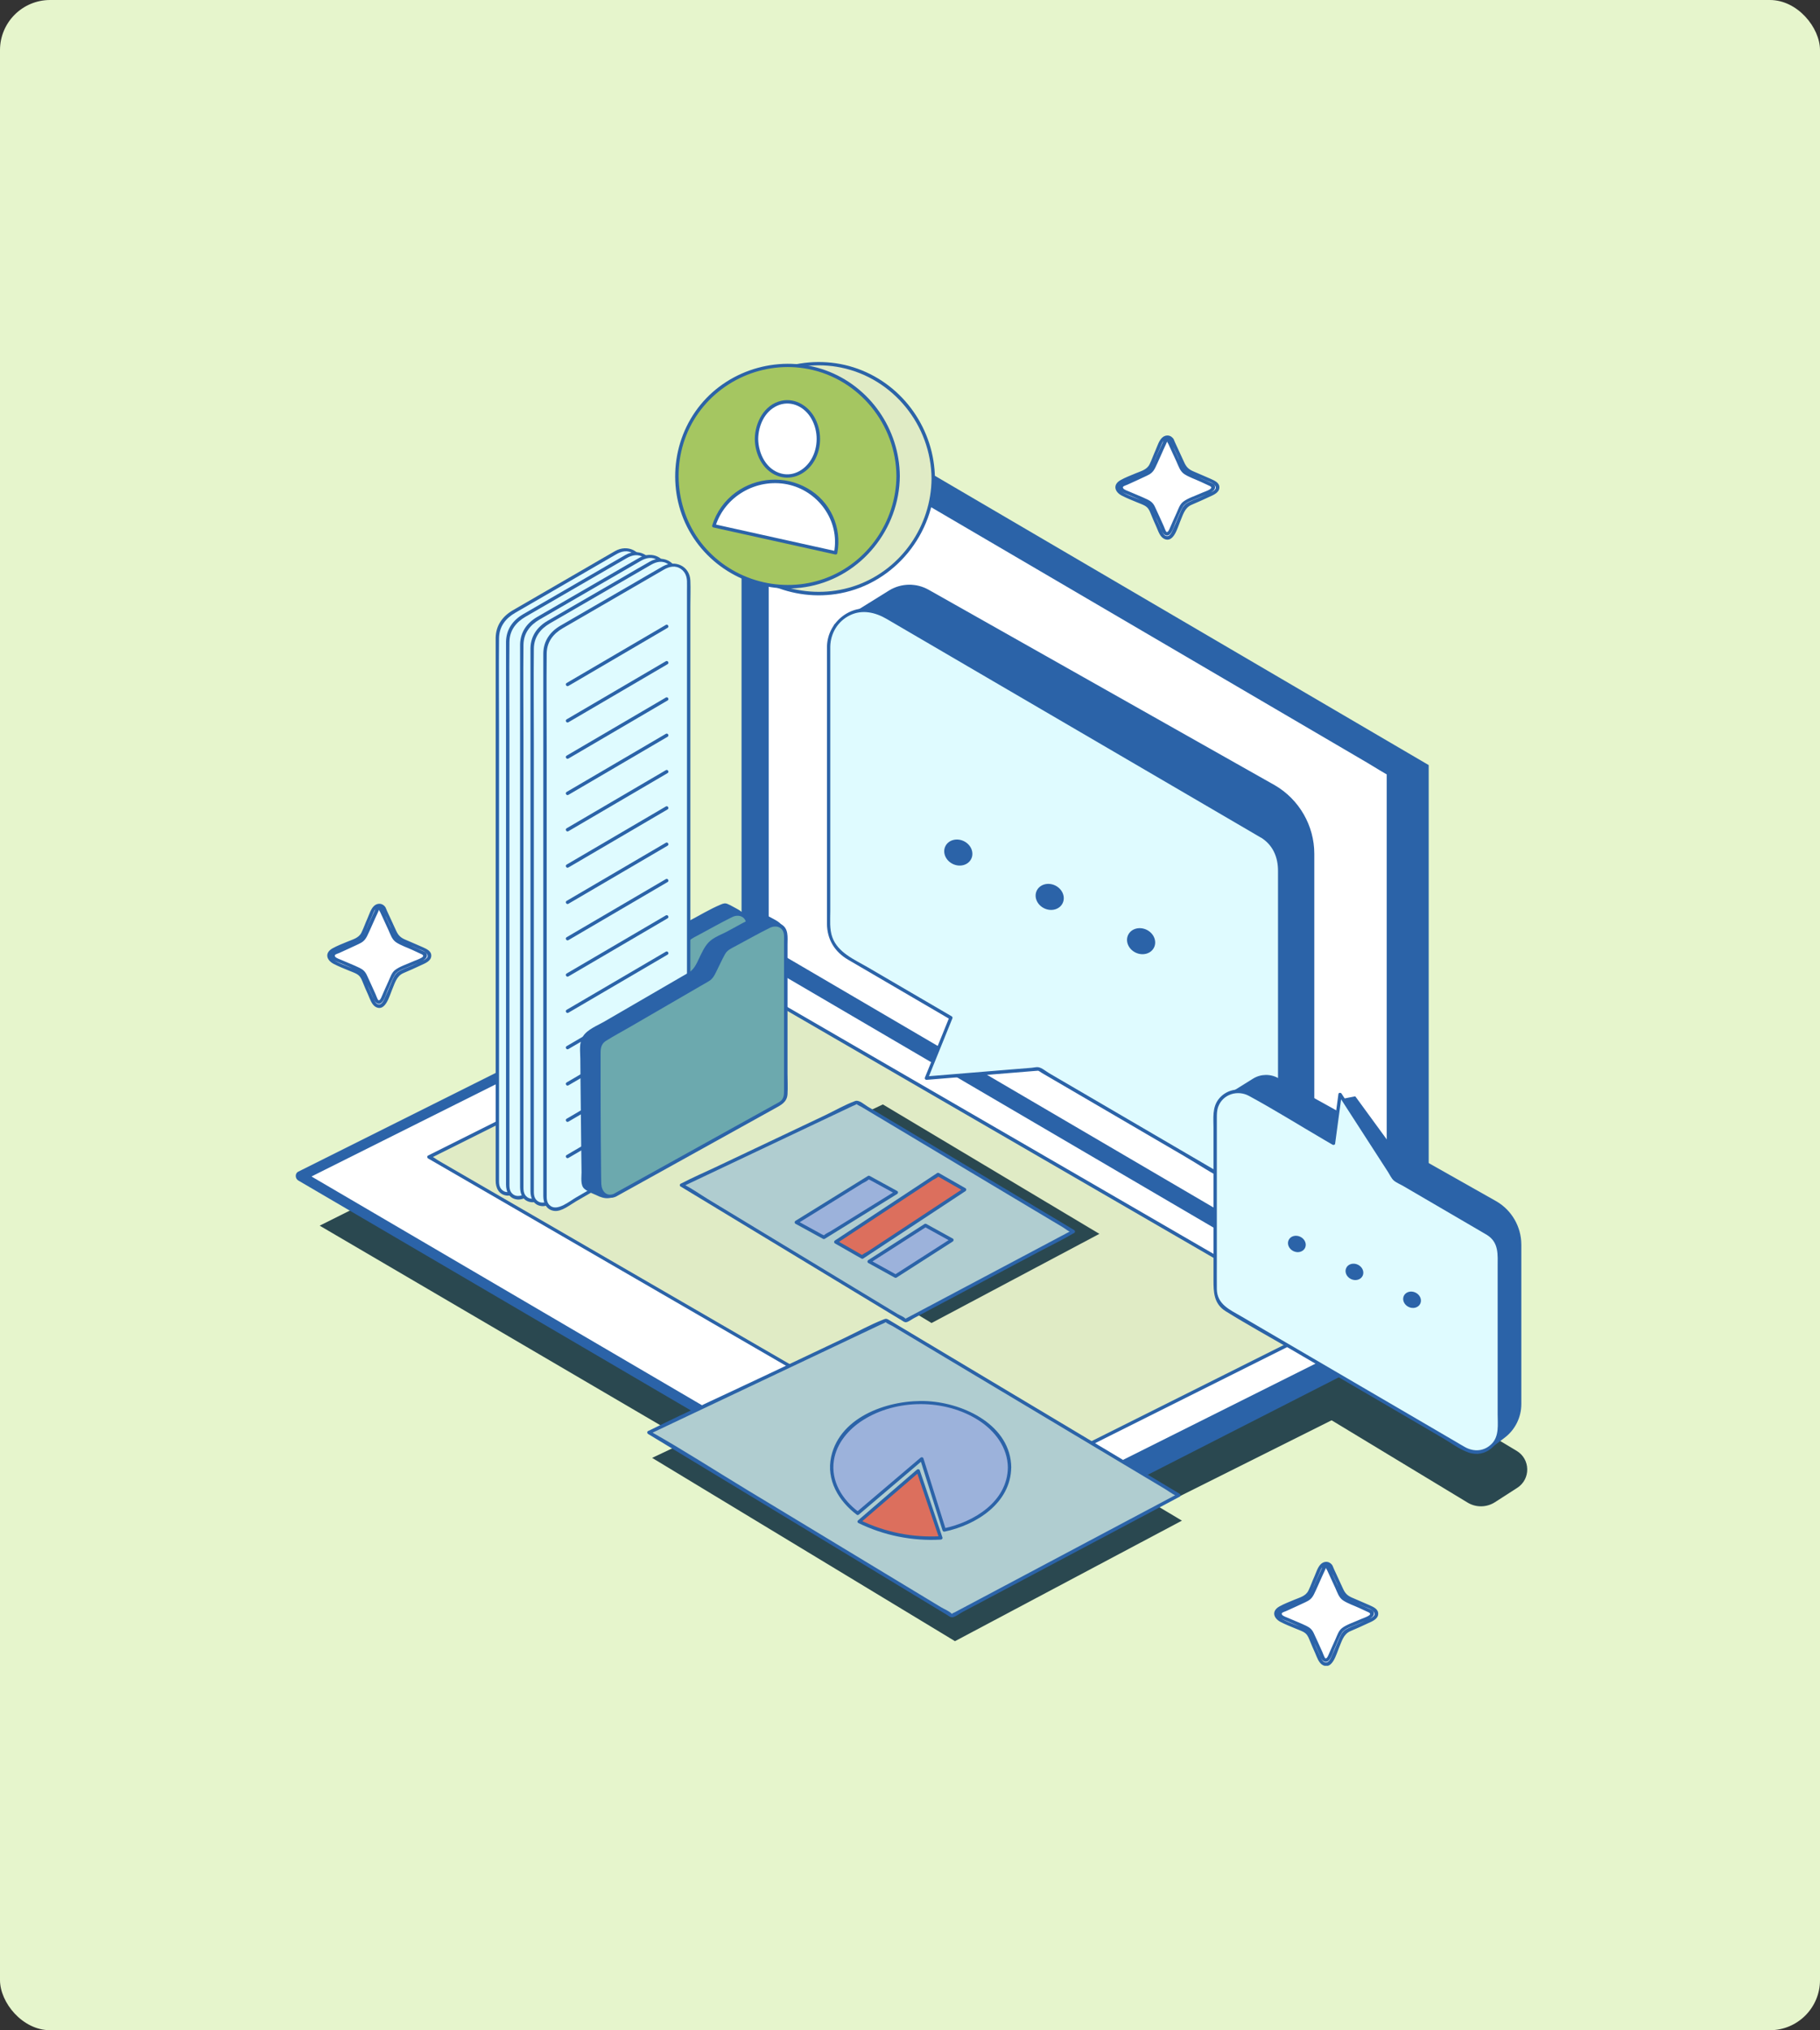 <svg width="581" height="648" viewBox="0 0 581 648" fill="none" xmlns="http://www.w3.org/2000/svg">
<rect x="0" y="0" width="581" height="648" fill="#333333" stroke="none"/>
<rect width="581" height="648" rx="16" fill="#E6F5CC"/>
<g clip-path="url(#clip0_4650_22208)">
<g clip-path="url(#clip1_4650_22208)">
<path d="M411.925 445.361L468.506 479.596C471.193 481.228 474.573 481.17 477.217 479.48L484.352 474.887C488.686 472.099 488.585 465.714 484.15 463.071L422.384 426.135L412.575 430.931C406.725 433.791 406.364 441.981 411.94 445.361H411.925Z" fill="#2A4850"/>
<path d="M308.023 511.851L102.053 391.207L245.866 319.3L451.822 439.959L308.023 511.851Z" fill="#2A4850"/>
<path d="M305.755 501.653L105.881 378.409L249.695 306.502L455.362 425.341L305.755 501.653Z" fill="#2B63A8"/>
<path d="M455.361 425.34L249.391 304.696V123.961L455.361 244.619V425.34Z" fill="#2B63A8"/>
<path d="M456.083 426.597L454.999 425.961L248.668 305.1V122.704L249.751 123.34L456.083 244.2V426.597ZM250.112 304.277L454.624 424.083V245.024L250.112 125.218V304.277Z" fill="#2B63A8"/>
<path d="M122.174 290.251L126.291 299.207C126.421 299.482 126.638 299.698 126.912 299.828L135.868 303.945C136.851 304.393 136.851 305.794 135.868 306.242L126.912 310.359C126.638 310.489 126.421 310.705 126.291 310.98L122.174 319.936C121.727 320.918 120.326 320.918 119.878 319.936L115.761 310.98C115.631 310.705 115.414 310.489 115.14 310.359L106.184 306.242C105.202 305.794 105.202 304.393 106.184 303.945L115.14 299.828C115.414 299.698 115.631 299.482 115.761 299.207L119.878 290.251C120.326 289.269 121.727 289.269 122.174 290.251Z" fill="white"/>
<path d="M121.713 290.526L125.483 298.716C125.902 299.626 126.335 300.146 127.26 300.58L131.925 302.718L134.294 303.815C134.641 303.974 135.32 304.133 135.58 304.408C136.909 305.78 133.529 306.719 132.951 306.993L127.751 309.377C126.87 309.781 126.191 310.041 125.714 310.951C124.963 312.352 124.371 313.869 123.706 315.314L122.594 317.726C122.363 318.246 122.146 319.055 121.785 319.503C120.5 321.048 119.719 318.289 119.416 317.61L117.033 312.425C116.614 311.515 116.31 310.402 115.386 309.882C114.158 309.189 112.771 308.683 111.486 308.091C110.012 307.412 108.337 306.863 106.95 306.011C106.473 305.722 105.347 305.534 106.517 304.408C106.835 304.104 107.571 303.917 107.976 303.743L113.71 301.1C114.765 300.609 115.79 300.334 116.354 299.251C117.177 297.662 117.856 295.986 118.607 294.354L119.849 291.653C120.008 291.306 120.788 289.067 121.713 290.541C122.088 291.133 123.027 290.584 122.652 289.992C121.67 288.446 119.979 288.894 119.257 290.353C118.419 292.057 117.668 293.805 116.874 295.539C116.383 296.593 115.892 298.659 114.866 299.381C113.667 300.219 111.991 300.71 110.677 301.316C109.16 302.01 107.47 302.602 106.026 303.454C104.581 304.307 104.61 305.939 106.026 306.777C107.441 307.614 109.16 308.221 110.677 308.915C111.991 309.521 113.682 310.012 114.866 310.85C115.892 311.572 116.383 313.624 116.874 314.692C117.668 316.411 118.419 318.174 119.257 319.878C119.965 321.323 121.698 321.799 122.652 320.239C123.388 319.026 123.88 317.581 124.457 316.296C125.18 314.721 125.772 312.916 126.682 311.442C127.289 310.46 128.834 310.099 129.831 309.637L135.363 307.094C136.562 306.546 137.848 305.433 136.75 304.018C136.374 303.541 135.739 303.339 135.204 303.079L132.2 301.692C130.625 300.97 128.632 300.392 127.202 299.395C126.682 299.034 126.509 298.399 126.263 297.85L124.833 294.758L122.652 290.021C122.363 289.385 121.424 289.934 121.713 290.569V290.526Z" fill="#2B63A8"/>
<path d="M121.698 290.526L125.468 298.717C125.887 299.627 126.335 300.161 127.259 300.58L131.925 302.718L134.294 303.816C134.641 303.975 135.32 304.133 135.58 304.408C136.865 305.766 133.528 306.69 132.951 306.965L127.75 309.348C126.869 309.752 126.19 310.027 125.699 310.923C124.948 312.324 124.356 313.84 123.691 315.285L122.579 317.697C122.348 318.217 122.131 319.026 121.77 319.474C120.499 320.991 119.733 318.246 119.43 317.582L117.047 312.396C116.628 311.486 116.324 310.374 115.4 309.839C114.172 309.146 112.785 308.64 111.5 308.048C110.026 307.369 108.351 306.82 106.964 305.968C106.502 305.679 105.39 305.506 106.531 304.393C106.849 304.09 107.6 303.902 107.99 303.729L113.724 301.086C114.779 300.594 115.804 300.306 116.368 299.222C117.191 297.633 117.87 295.958 118.621 294.325L119.863 291.624C119.979 291.379 120.08 290.974 120.253 290.772C120.499 290.469 120.557 288.706 121.698 290.526C122.074 291.133 123.041 290.57 122.666 289.963C121.684 288.403 119.965 288.851 119.242 290.324C118.405 292.029 117.653 293.776 116.859 295.51C116.368 296.564 115.877 298.63 114.866 299.338C113.667 300.176 111.991 300.667 110.676 301.273C109.16 301.967 107.47 302.559 106.025 303.411C104.581 304.263 104.595 305.925 106.025 306.762C107.47 307.615 109.16 308.207 110.676 308.9C111.991 309.507 113.681 309.998 114.866 310.836C115.891 311.544 116.382 313.609 116.859 314.664C117.653 316.383 118.405 318.145 119.242 319.85C119.965 321.308 121.698 321.785 122.666 320.211C123.402 318.997 123.894 317.553 124.471 316.267C125.194 314.693 125.786 312.887 126.696 311.414C127.303 310.446 128.848 310.07 129.83 309.622L135.363 307.08C136.576 306.531 137.862 305.39 136.75 303.975C136.374 303.483 135.738 303.296 135.204 303.036L132.199 301.649C130.625 300.927 128.617 300.349 127.201 299.352C126.681 298.991 126.508 298.37 126.263 297.821L124.833 294.73L122.651 289.992C122.348 289.342 121.38 289.905 121.684 290.555L121.698 290.526Z" fill="white"/>
<path d="M121.221 290.8L123.98 296.795C124.616 298.182 125.107 299.857 126.436 300.753C127.981 301.779 129.946 302.414 131.622 303.194C132.416 303.555 133.196 303.945 133.991 304.292C134.886 304.668 135.666 305.029 134.539 305.708C133.644 306.228 132.546 306.545 131.607 306.979C129.859 307.773 127.664 308.438 126.133 309.593C125.049 310.417 124.601 311.876 124.067 313.075C123.301 314.808 122.492 316.527 121.756 318.275C121.683 318.463 121.279 319.387 120.846 319.271C120.658 319.228 120.412 318.593 120.34 318.434C120.167 318.073 120.037 317.683 119.878 317.307C119.026 315.328 118.072 313.378 117.191 311.413C116.628 310.142 115.963 309.492 114.707 308.886C112.843 307.976 110.879 307.253 108.986 306.401C108.524 306.199 107.34 305.809 107.022 305.39C106.459 304.668 107.657 304.451 108.25 304.191C110.315 303.295 112.338 302.299 114.374 301.374C115.747 300.753 116.498 300.161 117.191 298.774C118.13 296.867 118.939 294.903 119.82 292.982C120.123 292.332 120.427 291.696 120.716 291.046C120.759 290.945 120.831 290.699 120.889 290.642C121.265 290.208 120.658 289.876 121.221 290.8C121.626 291.451 122.565 291.479 123.041 290.902C123.619 290.194 122.998 289.327 122.377 288.879C121.539 288.273 120.47 288.359 119.647 288.952C118.419 289.862 117.899 291.826 117.307 293.141C116.642 294.614 116.108 296.174 115.4 297.633C114.548 299.424 112.583 299.843 110.893 300.565C109.304 301.23 107.657 301.851 106.155 302.689C103.541 304.148 104.205 306.488 106.603 307.701C108.12 308.467 109.738 309.117 111.312 309.767C112.135 310.113 112.988 310.402 113.782 310.821C114.865 311.413 115.284 312.193 115.718 313.306C116.281 314.736 116.888 316.122 117.523 317.524C118.116 318.838 118.65 320.774 120.066 321.467C123.07 322.912 124.327 317.87 125.107 316.05C126.017 313.941 126.537 311.543 128.819 310.576C130.74 309.781 132.618 308.9 134.496 308.033C135.724 307.47 137.573 306.762 137.674 305.144C137.775 303.526 136.143 302.876 134.929 302.313C133.023 301.446 131.073 300.681 129.152 299.814C127.736 299.164 127.071 298.413 126.436 297.012C125.959 295.972 125.483 294.946 125.006 293.906L123.547 290.743C123.316 290.237 123.128 289.443 122.536 289.212C121.553 288.807 120.961 289.847 121.106 290.67C121.221 291.349 122.261 291.061 122.146 290.382C122.276 291.147 122.998 292.144 123.33 292.866L124.544 295.495C125.15 296.81 125.627 298.76 126.754 299.713C127.823 300.623 129.354 301.056 130.625 301.576C131.549 301.952 132.459 302.371 133.369 302.79C134.092 303.122 135.103 303.368 135.71 303.859C137.674 305.477 135.623 306.314 134.482 306.834C133.557 307.268 132.633 307.687 131.708 308.106C130.249 308.77 128.574 309.276 127.216 310.128C126.017 310.879 125.511 312.251 124.977 313.508C124.269 315.155 123.605 316.83 122.868 318.463C122.449 319.387 121.756 321.077 120.441 320.442C119.647 320.051 119.257 318.737 118.91 318C118.173 316.411 117.437 314.822 116.816 313.19C116.426 312.179 116.036 311.125 115.183 310.417C114.172 309.579 112.771 309.189 111.572 308.698C109.954 308.033 108.149 307.427 106.661 306.502C103.541 304.581 107.672 303.079 109.333 302.371C111.514 301.446 114.88 300.724 116.122 298.5C116.787 297.315 117.162 295.943 117.726 294.701C118.072 293.921 118.419 293.141 118.78 292.361C119.156 291.537 119.546 290.107 120.427 289.659C120.903 289.414 122.492 290.093 121.366 289.356C121.135 289.212 120.889 289.082 120.6 289.168C120.022 289.327 119.907 290.006 119.705 290.468C119.055 291.985 118.303 293.487 117.624 295.004C116.946 296.521 116.339 298.962 114.865 299.872C113.392 300.782 111.745 301.316 110.229 302.01C108.958 302.588 107.109 303.035 106.054 303.96C104.003 305.765 107.571 306.95 108.828 307.484C110.416 308.163 112.02 308.813 113.594 309.536C114.432 309.911 115.212 310.243 115.747 311.023C116.166 311.63 116.411 312.453 116.714 313.132C117.466 314.765 118.26 316.382 118.953 318.029C119.257 318.751 119.517 319.661 120.181 320.124C122.117 321.482 123.128 317.524 123.619 316.469C124.428 314.721 125.064 312.786 126.06 311.153C126.97 309.651 129.513 309.03 131.029 308.337C132.243 307.773 133.543 307.326 134.742 306.719C135.406 306.387 136.287 305.852 136.316 305C136.331 304.018 135.392 303.671 134.641 303.368C132.719 302.573 130.856 301.649 128.978 300.782C128.01 300.334 126.855 299.987 126.205 299.092C125.714 298.399 125.425 297.532 125.078 296.766L122.074 290.223C121.785 289.587 120.846 290.136 121.135 290.772L121.221 290.8Z" fill="#2B63A8"/>
<path d="M373.762 140.776L377.879 149.732C378.009 150.007 378.226 150.223 378.5 150.353L387.456 154.47C388.438 154.918 388.438 156.319 387.456 156.767L378.5 160.884C378.226 161.014 378.009 161.23 377.879 161.505L373.762 170.461C373.315 171.443 371.913 171.443 371.466 170.461L367.349 161.505C367.219 161.23 367.002 161.014 366.728 160.884L357.772 156.767C356.79 156.319 356.79 154.918 357.772 154.47L366.728 150.353C367.002 150.223 367.219 150.007 367.349 149.732L371.466 140.776C371.913 139.794 373.315 139.794 373.762 140.776Z" fill="white"/>
<path d="M373.301 141.051L377.071 149.241C377.49 150.151 377.923 150.671 378.848 151.104L383.513 153.242L385.882 154.34C386.229 154.499 386.908 154.658 387.168 154.932C388.497 156.304 385.117 157.243 384.539 157.518L379.339 159.901C378.458 160.306 377.779 160.566 377.302 161.476C376.551 162.877 375.959 164.394 375.294 165.838L374.182 168.25C373.951 168.77 373.734 169.579 373.373 170.027C372.087 171.573 371.307 168.814 371.004 168.135L368.621 162.949C368.202 162.039 367.898 160.927 366.974 160.407C365.746 159.713 364.359 159.208 363.074 158.616C361.6 157.937 359.925 157.388 358.538 156.536C358.061 156.247 356.935 156.059 358.105 154.932C358.422 154.629 359.159 154.441 359.564 154.268L365.298 151.624C366.353 151.133 367.378 150.859 367.942 149.775C368.765 148.186 369.444 146.511 370.195 144.878L371.437 142.177C371.596 141.831 372.376 139.592 373.301 141.065C373.676 141.657 374.615 141.108 374.24 140.516C373.257 138.97 371.567 139.418 370.845 140.877C370.007 142.582 369.256 144.33 368.462 146.063C367.971 147.117 367.479 149.183 366.454 149.905C365.255 150.743 363.579 151.234 362.265 151.841C360.748 152.534 359.058 153.126 357.614 153.979C356.169 154.831 356.198 156.463 357.614 157.301C359.029 158.139 360.748 158.746 362.265 159.439C363.579 160.046 365.269 160.537 366.454 161.375C367.479 162.097 367.971 164.148 368.462 165.217C369.256 166.936 370.007 168.698 370.845 170.403C371.553 171.847 373.286 172.324 374.24 170.764C374.976 169.55 375.468 168.106 376.045 166.82C376.768 165.246 377.36 163.44 378.27 161.967C378.876 160.985 380.422 160.623 381.419 160.161L386.951 157.619C388.15 157.07 389.436 155.958 388.338 154.542C387.962 154.065 387.327 153.863 386.792 153.603L383.788 152.216C382.213 151.494 380.22 150.916 378.79 149.92C378.27 149.559 378.096 148.923 377.851 148.374L376.421 145.283L374.24 140.545C373.951 139.909 373.012 140.458 373.301 141.094V141.051Z" fill="#2B63A8"/>
<path d="M373.286 141.064L377.056 149.254C377.475 150.164 377.923 150.698 378.847 151.117L383.513 153.255L385.882 154.353C386.229 154.512 386.907 154.671 387.167 154.945C388.453 156.303 385.116 157.227 384.538 157.502L379.338 159.885C378.457 160.29 377.778 160.564 377.287 161.46C376.536 162.861 375.944 164.378 375.279 165.822L374.167 168.234C373.936 168.755 373.719 169.563 373.358 170.011C372.087 171.528 371.321 168.783 371.018 168.119L368.635 162.933C368.216 162.023 367.912 160.911 366.988 160.376C365.76 159.683 364.373 159.178 363.088 158.585C361.614 157.906 359.939 157.357 358.552 156.505C358.09 156.216 356.978 156.043 358.119 154.931C358.436 154.627 359.188 154.44 359.578 154.266L365.312 151.623C366.367 151.132 367.392 150.843 367.956 149.759C368.779 148.17 369.458 146.495 370.209 144.863L371.451 142.161C371.567 141.916 371.668 141.511 371.841 141.309C372.087 141.006 372.145 139.244 373.286 141.064C373.661 141.67 374.629 141.107 374.254 140.5C373.271 138.94 371.552 139.388 370.83 140.861C369.992 142.566 369.241 144.314 368.447 146.047C367.956 147.102 367.465 149.167 366.453 149.875C365.254 150.713 363.579 151.204 362.264 151.811C360.748 152.504 359.058 153.096 357.613 153.948C356.169 154.801 356.183 156.462 357.613 157.3C359.058 158.152 360.748 158.744 362.264 159.438C363.579 160.044 365.269 160.535 366.453 161.373C367.479 162.081 367.97 164.147 368.447 165.201C369.241 166.92 369.992 168.682 370.83 170.387C371.552 171.846 373.286 172.322 374.254 170.748C374.99 169.535 375.481 168.09 376.059 166.804C376.782 165.23 377.374 163.424 378.284 161.951C378.89 160.983 380.436 160.608 381.418 160.16L386.951 157.617C388.164 157.069 389.45 155.927 388.337 154.512C387.962 154.021 387.326 153.833 386.792 153.573L383.787 152.186C382.213 151.464 380.205 150.886 378.789 149.889C378.269 149.528 378.096 148.907 377.85 148.358L376.42 145.267L374.239 140.529C373.936 139.879 372.968 140.442 373.271 141.092L373.286 141.064Z" fill="white"/>
<path d="M372.809 141.338L375.568 147.333C376.204 148.719 376.695 150.395 378.024 151.291C379.569 152.316 381.534 152.952 383.209 153.732C384.004 154.093 384.784 154.483 385.578 154.83C386.474 155.205 387.254 155.566 386.127 156.245C385.232 156.765 384.134 157.083 383.195 157.516C381.447 158.311 379.252 158.975 377.72 160.131C376.637 160.954 376.189 162.413 375.655 163.612C374.889 165.346 374.08 167.065 373.344 168.812C373.271 169 372.867 169.925 372.434 169.809C372.246 169.766 372 169.13 371.928 168.971C371.755 168.61 371.625 168.22 371.466 167.845C370.614 165.866 369.66 163.916 368.779 161.951C368.216 160.68 367.551 160.03 366.294 159.423C364.431 158.513 362.467 157.791 360.574 156.939C360.112 156.736 358.928 156.346 358.61 155.927C358.046 155.205 359.245 154.989 359.838 154.729C361.903 153.833 363.926 152.836 365.962 151.912C367.335 151.291 368.086 150.698 368.779 149.312C369.718 147.405 370.527 145.44 371.408 143.519C371.711 142.869 372.015 142.234 372.304 141.584C372.347 141.483 372.419 141.237 372.477 141.179C372.852 140.746 372.246 140.414 372.809 141.338C373.214 141.988 374.153 142.017 374.629 141.439C375.207 140.731 374.586 139.865 373.965 139.417C373.127 138.81 372.058 138.897 371.235 139.489C370.007 140.399 369.487 142.364 368.895 143.678C368.23 145.152 367.696 146.712 366.988 148.171C366.136 149.962 364.171 150.381 362.481 151.103C360.892 151.767 359.245 152.388 357.743 153.226C355.129 154.685 355.793 157.025 358.191 158.239C359.708 159.004 361.325 159.654 362.9 160.304C363.723 160.651 364.576 160.94 365.37 161.359C366.453 161.951 366.872 162.731 367.306 163.843C367.869 165.273 368.476 166.66 369.111 168.061C369.703 169.376 370.238 171.311 371.654 172.005C374.658 173.449 375.915 168.408 376.695 166.588C377.605 164.479 378.125 162.081 380.407 161.113C382.328 160.319 384.206 159.438 386.084 158.571C387.312 158.008 389.161 157.3 389.262 155.682C389.363 154.064 387.731 153.414 386.517 152.851C384.611 151.984 382.661 151.218 380.739 150.352C379.324 149.702 378.659 148.951 378.024 147.549C377.547 146.509 377.07 145.484 376.594 144.444L375.135 141.28C374.904 140.775 374.716 139.98 374.124 139.749C373.141 139.345 372.549 140.385 372.694 141.208C372.809 141.887 373.849 141.598 373.734 140.919C373.864 141.685 374.586 142.681 374.918 143.404L376.131 146.033C376.738 147.347 377.215 149.297 378.342 150.251C379.41 151.161 380.942 151.594 382.213 152.114C383.137 152.49 384.047 152.908 384.957 153.327C385.68 153.66 386.691 153.905 387.297 154.396C389.262 156.014 387.211 156.852 386.07 157.372C385.145 157.805 384.221 158.224 383.296 158.643C381.837 159.308 380.162 159.813 378.804 160.665C377.605 161.417 377.099 162.789 376.565 164.046C375.857 165.692 375.193 167.368 374.456 169C374.037 169.925 373.344 171.615 372.029 170.979C371.235 170.589 370.845 169.275 370.498 168.538C369.761 166.949 369.025 165.36 368.403 163.728C368.013 162.717 367.623 161.662 366.771 160.954C365.76 160.117 364.359 159.726 363.16 159.235C361.542 158.571 359.736 157.964 358.249 157.04C355.129 155.119 359.26 153.616 360.921 152.908C363.102 151.984 366.468 151.262 367.71 149.037C368.375 147.853 368.75 146.48 369.313 145.238C369.66 144.458 370.007 143.678 370.368 142.898C370.744 142.075 371.134 140.645 372.015 140.197C372.491 139.951 374.08 140.63 372.954 139.894C372.722 139.749 372.477 139.619 372.188 139.706C371.61 139.865 371.495 140.544 371.292 141.006C370.642 142.523 369.891 144.025 369.212 145.542C368.533 147.058 367.927 149.499 366.453 150.41C364.98 151.32 363.333 151.854 361.817 152.547C360.545 153.125 358.696 153.573 357.642 154.497C355.591 156.303 359.159 157.488 360.415 158.022C362.004 158.701 363.608 159.351 365.182 160.073C366.02 160.449 366.8 160.781 367.335 161.561C367.753 162.168 367.999 162.991 368.302 163.67C369.053 165.302 369.848 166.92 370.541 168.567C370.845 169.289 371.105 170.199 371.769 170.661C373.705 172.019 374.716 168.061 375.207 167.007C376.016 165.259 376.651 163.323 377.648 161.691C378.558 160.189 381.101 159.568 382.617 158.874C383.831 158.311 385.131 157.863 386.33 157.256C386.994 156.924 387.875 156.39 387.904 155.537C387.919 154.555 386.98 154.209 386.228 153.905C384.307 153.111 382.444 152.186 380.566 151.32C379.598 150.872 378.443 150.525 377.793 149.629C377.302 148.936 377.013 148.069 376.666 147.304L373.661 140.76C373.373 140.125 372.434 140.674 372.722 141.309L372.809 141.338Z" fill="#2B63A8"/>
<path d="M424.448 500.282L428.565 509.237C428.695 509.512 428.911 509.729 429.186 509.859L438.142 513.975C439.124 514.423 439.124 515.824 438.142 516.272L429.186 520.389C428.911 520.519 428.695 520.736 428.565 521.01L424.448 529.966C424 530.948 422.599 530.948 422.151 529.966L418.034 521.01C417.904 520.736 417.688 520.519 417.413 520.389L408.457 516.272C407.475 515.824 407.475 514.423 408.457 513.975L417.413 509.859C417.688 509.729 417.904 509.512 418.034 509.237L422.151 500.282C422.599 499.299 424 499.299 424.448 500.282Z" fill="white"/>
<path d="M423.986 500.556L427.756 508.746C428.175 509.656 428.609 510.176 429.533 510.61L434.199 512.747L436.568 513.845C436.915 514.004 437.593 514.163 437.853 514.437C439.182 515.81 435.802 516.749 435.224 517.023L430.024 519.407C429.143 519.811 428.464 520.071 427.988 520.981C427.236 522.382 426.644 523.899 425.98 525.343L424.867 527.756C424.636 528.276 424.42 529.085 424.059 529.532C422.773 531.078 421.993 528.319 421.69 527.64L419.306 522.454C418.887 521.544 418.584 520.432 417.659 519.912C416.432 519.219 415.045 518.713 413.759 518.121C412.286 517.442 410.61 516.893 409.224 516.041C408.747 515.752 407.62 515.564 408.79 514.437C409.108 514.134 409.845 513.946 410.249 513.773L415.984 511.13C417.038 510.638 418.064 510.364 418.627 509.281C419.451 507.692 420.13 506.016 420.881 504.384L422.123 501.683C422.282 501.336 423.062 499.097 423.986 500.57C424.362 501.163 425.301 500.614 424.925 500.021C423.943 498.476 422.253 498.924 421.531 500.383C420.693 502.087 419.942 503.835 419.147 505.568C418.656 506.623 418.165 508.688 417.139 509.411C415.94 510.248 414.265 510.74 412.95 511.346C411.434 512.04 409.744 512.632 408.299 513.484C406.855 514.336 406.884 515.969 408.299 516.806C409.715 517.644 411.434 518.251 412.95 518.944C414.265 519.551 415.955 520.042 417.139 520.88C418.165 521.602 418.656 523.653 419.147 524.722C419.942 526.441 420.693 528.203 421.531 529.908C422.238 531.352 423.972 531.829 424.925 530.269C425.662 529.056 426.153 527.611 426.731 526.326C427.453 524.751 428.045 522.946 428.955 521.472C429.562 520.49 431.108 520.129 432.104 519.667L437.637 517.124C438.836 516.575 440.121 515.463 439.023 514.047C438.648 513.571 438.012 513.369 437.478 513.109L434.473 511.722C432.899 511 430.905 510.422 429.475 509.425C428.955 509.064 428.782 508.428 428.536 507.879L427.106 504.788L424.925 500.05C424.636 499.415 423.697 499.964 423.986 500.599V500.556Z" fill="#2B63A8"/>
<path d="M423.973 500.57L427.743 508.76C428.162 509.67 428.61 510.205 429.535 510.624L434.2 512.762L436.569 513.859C436.916 514.018 437.595 514.177 437.855 514.452C439.141 515.809 435.804 516.734 435.226 517.008L430.026 519.392C429.145 519.796 428.466 520.071 427.975 520.966C427.223 522.367 426.631 523.884 425.967 525.329L424.854 527.741C424.623 528.261 424.407 529.07 424.046 529.518C422.774 531.034 422.009 528.29 421.706 527.625L419.322 522.44C418.903 521.53 418.6 520.417 417.675 519.883C416.448 519.19 415.061 518.684 413.775 518.092C412.302 517.413 410.626 516.864 409.24 516.012C408.777 515.723 407.665 515.549 408.806 514.437C409.124 514.134 409.875 513.946 410.265 513.773L416 511.129C417.054 510.638 418.08 510.349 418.643 509.266C419.467 507.677 420.145 506.001 420.897 504.369L422.139 501.668C422.254 501.422 422.356 501.018 422.529 500.816C422.774 500.512 422.832 498.75 423.973 500.57C424.349 501.177 425.317 500.613 424.941 500.007C423.959 498.447 422.24 498.894 421.518 500.368C420.68 502.072 419.929 503.82 419.134 505.554C418.643 506.608 418.152 508.674 417.141 509.381C415.942 510.219 414.266 510.71 412.952 511.317C411.435 512.01 409.745 512.603 408.301 513.455C406.856 514.307 406.871 515.968 408.301 516.806C409.745 517.658 411.435 518.251 412.952 518.944C414.266 519.551 415.956 520.042 417.141 520.88C418.166 521.587 418.658 523.653 419.134 524.708C419.929 526.426 420.68 528.189 421.518 529.893C422.24 531.352 423.973 531.829 424.941 530.254C425.678 529.041 426.169 527.597 426.747 526.311C427.469 524.736 428.061 522.931 428.971 521.457C429.578 520.49 431.124 520.114 432.106 519.666L437.638 517.124C438.852 516.575 440.137 515.434 439.025 514.018C438.649 513.527 438.014 513.339 437.479 513.079L434.475 511.693C432.9 510.97 430.892 510.393 429.477 509.396C428.957 509.035 428.784 508.414 428.538 507.865L427.108 504.774L424.927 500.036C424.623 499.386 423.656 499.949 423.959 500.599L423.973 500.57Z" fill="white"/>
<path d="M423.51 500.844L426.269 506.839C426.905 508.226 427.396 509.901 428.725 510.797C430.271 511.823 432.235 512.458 433.911 513.238C434.705 513.599 435.485 513.989 436.28 514.336C437.175 514.712 437.955 515.073 436.829 515.752C435.933 516.272 434.835 516.589 433.896 517.023C432.148 517.817 429.953 518.482 428.422 519.637C427.338 520.461 426.89 521.92 426.356 523.119C425.59 524.852 424.781 526.571 424.045 528.319C423.973 528.506 423.568 529.431 423.135 529.315C422.947 529.272 422.701 528.636 422.629 528.478C422.456 528.116 422.326 527.726 422.167 527.351C421.315 525.372 420.361 523.422 419.48 521.457C418.917 520.186 418.252 519.536 416.996 518.93C415.132 518.019 413.168 517.297 411.275 516.445C410.813 516.243 409.629 515.853 409.311 515.434C408.748 514.712 409.947 514.495 410.539 514.235C412.604 513.339 414.627 512.343 416.663 511.418C418.036 510.797 418.787 510.205 419.48 508.818C420.419 506.911 421.228 504.947 422.109 503.026C422.413 502.376 422.716 501.74 423.005 501.09C423.048 500.989 423.12 500.743 423.178 500.686C423.554 500.252 422.947 499.92 423.51 500.844C423.915 501.494 424.854 501.523 425.33 500.946C425.908 500.238 425.287 499.371 424.666 498.923C423.828 498.317 422.759 498.403 421.936 498.995C420.708 499.906 420.188 501.87 419.596 503.185C418.931 504.658 418.397 506.218 417.689 507.677C416.837 509.468 414.872 509.887 413.182 510.609C411.593 511.274 409.947 511.895 408.444 512.733C405.83 514.192 406.494 516.532 408.892 517.745C410.409 518.511 412.027 519.161 413.601 519.811C414.424 520.157 415.277 520.446 416.071 520.865C417.155 521.457 417.573 522.237 418.007 523.35C418.57 524.78 419.177 526.166 419.812 527.568C420.405 528.882 420.939 530.818 422.355 531.511C425.359 532.956 426.616 527.914 427.396 526.094C428.306 523.985 428.826 521.587 431.108 520.62C433.03 519.825 434.907 518.944 436.785 518.077C438.013 517.514 439.862 516.806 439.963 515.188C440.064 513.57 438.432 512.92 437.219 512.357C435.312 511.49 433.362 510.725 431.441 509.858C430.025 509.208 429.361 508.457 428.725 507.056C428.248 506.016 427.772 504.99 427.295 503.95L425.836 500.787C425.605 500.281 425.417 499.487 424.825 499.256C423.843 498.851 423.25 499.891 423.395 500.714C423.51 501.393 424.55 501.104 424.435 500.426C424.565 501.191 425.287 502.188 425.619 502.91L426.833 505.539C427.439 506.854 427.916 508.804 429.043 509.757C430.112 510.667 431.643 511.1 432.914 511.62C433.838 511.996 434.748 512.415 435.659 512.834C436.381 513.166 437.392 513.412 437.999 513.903C439.963 515.52 437.912 516.358 436.771 516.878C435.846 517.312 434.922 517.731 433.997 518.149C432.538 518.814 430.863 519.32 429.505 520.172C428.306 520.923 427.8 522.295 427.266 523.552C426.558 525.199 425.894 526.874 425.157 528.507C424.738 529.431 424.045 531.121 422.73 530.485C421.936 530.095 421.546 528.781 421.199 528.044C420.462 526.455 419.726 524.866 419.105 523.234C418.715 522.223 418.325 521.168 417.472 520.461C416.461 519.623 415.06 519.233 413.861 518.742C412.243 518.077 410.438 517.471 408.95 516.546C405.83 514.625 409.961 513.123 411.622 512.415C413.803 511.49 417.169 510.768 418.411 508.544C419.076 507.359 419.451 505.987 420.015 504.745C420.361 503.965 420.708 503.185 421.069 502.405C421.445 501.581 421.835 500.151 422.716 499.703C423.193 499.458 424.781 500.137 423.655 499.4C423.424 499.255 423.178 499.125 422.889 499.212C422.311 499.371 422.196 500.05 421.994 500.512C421.344 502.029 420.592 503.531 419.914 505.048C419.235 506.565 418.628 509.006 417.155 509.916C415.681 510.826 414.034 511.36 412.518 512.054C411.247 512.632 409.398 513.079 408.343 514.004C406.292 515.809 409.86 516.994 411.117 517.528C412.706 518.207 414.309 518.857 415.883 519.58C416.721 519.955 417.501 520.287 418.036 521.067C418.455 521.674 418.7 522.497 419.004 523.176C419.755 524.809 420.549 526.426 421.242 528.073C421.546 528.795 421.806 529.705 422.47 530.168C424.406 531.525 425.417 527.568 425.908 526.513C426.717 524.765 427.353 522.83 428.349 521.197C429.259 519.695 431.802 519.074 433.318 518.381C434.532 517.817 435.832 517.369 437.031 516.763C437.695 516.431 438.576 515.896 438.605 515.044C438.62 514.062 437.681 513.715 436.93 513.412C435.008 512.617 433.145 511.693 431.267 510.826C430.299 510.378 429.144 510.031 428.494 509.136C428.003 508.442 427.714 507.576 427.367 506.81L424.363 500.267C424.074 499.631 423.135 500.18 423.424 500.816L423.51 500.844Z" fill="#2B63A8"/>
<path d="M447.011 425.341L241.055 304.697V123.962L447.011 244.62V425.341Z" fill="white"/>
<path d="M449.192 421.6L428.637 409.567L379.308 380.677L319.997 345.937L268.486 315.762L251.614 305.881C248.957 304.321 246.342 302.588 243.598 301.187C243.482 301.129 243.366 301.042 243.236 300.984L245.389 304.726V286.669C245.389 272.34 245.389 257.996 245.389 243.667V131.285C245.389 128.96 245.533 126.591 245.389 124.28C245.389 124.178 245.389 124.077 245.389 123.976L238.874 127.717L259.429 139.75L308.759 168.64L368.07 203.38L419.58 233.555L436.452 243.436C439.11 244.996 441.724 246.729 444.469 248.13C444.584 248.188 444.7 248.275 444.83 248.333L442.678 244.591V262.648C442.678 276.977 442.678 291.321 442.678 305.65V403.096C442.678 410.39 442.446 417.714 442.678 425.009C442.678 425.11 442.678 425.211 442.678 425.312C442.678 430.888 451.345 430.902 451.345 425.312V248.853C451.345 245.964 451.908 242.641 449.091 240.807C447.3 239.651 445.393 238.64 443.559 237.571L412.098 219.139L363.895 190.9L311.489 160.204L267.432 134.405L244.262 120.827L243.236 120.221C240.405 118.559 236.722 120.683 236.722 123.962V201.907C236.722 221.754 236.722 241.587 236.722 261.434V300.464C236.722 303.353 236.158 306.676 238.975 308.51C240.766 309.666 242.673 310.677 244.508 311.746L275.969 330.178L324.171 358.417L376.578 389.113L420.635 414.912L443.804 428.49L444.83 429.096C449.654 431.928 454.017 424.431 449.207 421.614L449.192 421.6Z" fill="#2B63A8"/>
<path d="M301.985 496.019L96.029 375.375L239.829 303.468L445.784 424.127L301.985 496.019Z" fill="white"/>
<path d="M302.808 494.618L282.253 482.586L232.923 453.696L173.613 418.956L122.102 388.78L105.23 378.9L99.944 375.809C99.062 375.289 98.152 374.595 97.199 374.205C97.069 374.148 96.953 374.061 96.838 374.003V376.805L111.153 369.641L145.532 352.451L186.96 331.737L222.913 313.753L234.801 307.816C236.578 306.921 238.774 306.184 240.392 305.029C240.464 304.971 240.55 304.942 240.637 304.913H238.99L259.545 316.946L308.875 345.835L368.186 380.576L419.696 410.751L436.568 420.631L441.855 423.723C442.736 424.243 443.646 424.936 444.599 425.326C444.729 425.384 444.845 425.47 444.961 425.528V422.726L430.646 429.891L396.267 447.08L354.839 467.794L318.885 485.778L306.997 491.715C305.163 492.639 303.169 493.434 301.407 494.503C301.335 494.546 301.248 494.589 301.161 494.618C299.284 495.557 300.93 498.359 302.808 497.421L317.123 490.256L351.502 473.066L392.93 452.352L428.883 434.368L440.772 428.432C442.606 427.522 444.614 426.713 446.362 425.644C446.434 425.6 446.521 425.557 446.607 425.528C447.72 424.965 447.604 423.304 446.607 422.726L431.758 414.03L394.779 392.363L346.287 363.949L297.218 335.204L258.448 312.497L246.285 305.375C244.494 304.321 242.703 303.093 240.825 302.183C239.236 301.417 237.156 303.006 235.726 303.714L222.48 310.33L176.762 333.196L126.695 358.229L96.65 373.252L95.206 373.974C94.093 374.538 94.209 376.199 95.206 376.777L115.761 388.809L165.09 417.699L224.401 452.439L275.912 482.615C284.203 487.468 292.379 492.61 300.815 497.204C300.93 497.276 301.046 497.348 301.176 497.406C302.981 498.461 304.628 495.658 302.822 494.604L302.808 494.618Z" fill="#2B63A8"/>
<path d="M319.521 475.074L136.938 369.309L242.14 316.7L424.724 422.466L319.521 475.074Z" fill="#E0EBC5"/>
<path d="M319.795 474.597L301.58 464.053L257.855 438.731L205.16 408.209L159.63 381.832L144.694 373.18L139.984 370.449C139.277 370.045 138.323 369.207 137.514 369.019C137.413 368.991 137.298 368.889 137.211 368.846V369.785L156.452 360.165L196.898 339.942L233.227 321.77L241.763 317.494C241.922 317.422 242.255 317.321 242.37 317.191C242.341 317.22 241.807 316.974 241.966 317.22C242.153 317.523 242.962 317.798 243.251 317.971L261.466 328.53L294.589 347.728L335.164 371.229L375.235 394.443L407.288 413.004L423.697 422.509L424.434 422.928V421.989L388.827 439.8L332.145 468.141L319.232 474.597C318.611 474.915 319.159 475.84 319.781 475.536L355.387 457.726L412.069 429.385L424.983 422.928C425.359 422.74 425.315 422.191 424.983 421.989L413.499 415.33L384.393 398.473L345.233 375.78L304.05 351.931L268.342 331.246L246.126 318.375C245.042 317.754 243.656 316.555 242.442 316.238C241.229 315.92 239.163 317.567 238.167 318.058L206.865 333.716L164.801 354.748L137.991 368.153L136.662 368.817C136.287 369.005 136.33 369.554 136.662 369.756L154.877 380.301L198.602 405.623L251.297 436.145L296.828 462.521L311.764 471.174C314.118 472.532 316.473 474.207 318.943 475.334C319.044 475.377 319.145 475.45 319.246 475.507C319.853 475.854 320.402 474.915 319.795 474.569V474.597Z" fill="#2B63A8"/>
<path d="M406.926 250.831L296.35 188.4C292.45 186.19 287.654 186.291 283.855 188.66L266.449 199.48L275.376 289.963L314.406 312.757L306.606 332.012L342.372 329.08L402.506 376.488L410.985 370.118C416.286 366.145 419.392 359.905 419.392 353.275V272.499C419.392 263.572 414.654 255.324 406.941 250.817L406.926 250.831Z" fill="#2B63A8"/>
<path d="M402.492 376.719L402.376 376.632L342.3 329.267L306.318 332.214L306.433 331.939L314.176 312.829L275.203 290.064V289.977L266.262 199.378L266.363 199.321L283.769 188.501C287.626 186.103 292.494 186.002 296.452 188.241L407.028 250.672C414.756 255.194 419.566 263.557 419.566 272.513V353.289C419.566 359.934 416.388 366.275 411.087 370.262L402.506 376.719H402.492ZM342.415 328.892L342.473 328.935L402.506 376.257L410.87 369.973C416.085 366.044 419.205 359.804 419.205 353.275V272.499C419.205 263.673 414.467 255.425 406.854 250.976L296.278 188.545C292.436 186.378 287.712 186.479 283.971 188.805L266.666 199.566L275.564 289.847L314.652 312.67L314.594 312.814L306.895 331.795L342.43 328.877L342.415 328.892Z" fill="#2B63A8"/>
<path d="M402.768 266.837L282.067 196.331C274.295 191.795 264.545 197.4 264.545 206.385V295.365C264.545 299.511 266.741 303.339 270.323 305.419L303.575 324.847L295.775 344.102L331.541 341.17L391.039 375.925C398.811 380.46 408.561 374.856 408.561 365.871V276.89C408.561 272.745 406.365 268.917 402.783 266.837H402.768Z" fill="#DFFBFF"/>
<path d="M403.042 266.374L390.229 258.892L359.78 241.11L323.812 220.107L293.968 202.672L285.172 197.53C283.539 196.576 281.893 195.464 280.087 194.843C272.214 192.113 264.14 198.281 263.995 206.399C263.966 208.421 263.995 210.443 263.995 212.466V285.543C263.995 288.634 263.995 291.711 263.995 294.802C264.01 299.829 266.451 303.815 270.755 306.329L300.498 323.706L303.285 325.338L303.04 324.732L295.24 343.987C295.11 344.305 295.442 344.695 295.76 344.666L318.236 342.817L330.095 341.849C330.471 341.82 330.846 341.777 331.222 341.762C331.641 341.733 331.381 341.719 331.28 341.69C331.742 341.849 332.204 342.225 332.609 342.47L377.908 368.919C382.415 371.548 386.864 374.581 391.573 376.863C396.903 379.449 403.461 377.716 406.885 372.877C408.632 370.407 409.08 367.604 409.08 364.672V279.519C409.08 277.8 409.167 276.052 408.806 274.362C408.098 270.968 405.96 268.165 403.028 266.36C402.435 265.999 401.887 266.923 402.479 267.299C406.365 269.682 407.982 273.582 407.982 277.959V361.927C407.982 363.227 408.011 364.542 407.982 365.842C407.867 372.342 402.291 377.629 395.719 376.936C393.205 376.676 391.197 375.419 389.088 374.191L380.956 369.439L334.92 342.542C333.938 341.964 332.638 340.838 331.496 340.636C330.875 340.534 330.037 340.751 329.416 340.809L324.216 341.228L297.638 343.409L295.731 343.568L296.251 344.247L304.051 324.992C304.138 324.775 303.993 324.486 303.805 324.385L276.967 308.712C272.734 306.242 267.476 304.075 265.7 299.135C264.761 296.535 265.05 293.502 265.05 290.772V208.219C265.05 207.612 265.05 207.02 265.05 206.413C265.122 202.123 267.476 198.237 271.377 196.36C275.277 194.482 279.422 195.435 283.063 197.559L290.054 201.646L317.095 217.449L352.196 237.947L384.119 256.595L401.641 266.836L402.45 267.313C403.057 267.66 403.606 266.735 402.999 266.374H403.042Z" fill="#2B63A8"/>
<path d="M225.875 379.015L297.377 422.278L350.954 393.821L281.835 352.509L225.875 379.015Z" fill="#2A4850"/>
<path d="M217.584 378.25L289.072 421.527L342.663 393.07L273.544 351.758L217.584 378.25Z" fill="#B0CDD0"/>
<path d="M217.309 378.727L236.39 390.283L271.347 411.445L284.333 419.303L287.829 421.412C288.349 421.73 288.753 422.12 289.36 422.004C290.082 421.86 290.949 421.166 291.584 420.82L297.131 417.873L314.061 408.874L331.9 399.398C335.396 397.549 338.993 395.816 342.402 393.822C342.575 393.721 342.748 393.634 342.907 393.548C343.268 393.36 343.239 392.811 342.907 392.609L323.652 381.096L289.114 360.454L276.995 353.203C275.94 352.567 274.25 350.964 272.979 351.426C269.7 352.625 266.537 354.474 263.388 355.976L245.924 364.253L228.2 372.646C224.748 374.278 221.194 375.795 217.8 377.572C217.626 377.658 217.453 377.731 217.294 377.817C216.658 378.121 217.207 379.045 217.843 378.756L241.446 367.576L272.098 353.059C272.517 352.856 273.051 352.697 273.427 352.423C274.034 352.004 273.572 352.611 273.283 352.25C273.644 352.683 274.554 353.015 275.03 353.304L285.416 359.515L319.218 379.724L334.154 388.651L339.238 391.684C340.062 392.175 341.058 393.042 341.983 393.331C342.113 393.374 342.243 393.49 342.358 393.562V392.623L318.437 405.32L289.562 420.646C289.345 420.762 288.984 420.878 288.811 421.051C289.23 420.632 289.432 421.354 289.071 420.921C288.58 420.3 287.251 419.823 286.572 419.419L275.002 412.413L240.738 391.67L225.947 382.714C223.404 381.168 220.876 379.319 218.19 378.019C218.06 377.962 217.944 377.875 217.829 377.803C217.236 377.442 216.687 378.381 217.28 378.742L217.309 378.727Z" fill="#2B63A8"/>
<path d="M266.812 396.407L275.277 401.232L307.937 379.723L299.458 374.884L266.812 396.407Z" fill="#DC6F5D"/>
<path d="M266.537 396.869L275.002 401.708C275.161 401.795 275.392 401.809 275.551 401.708L304.123 382.872L308.196 380.185C308.529 379.969 308.572 379.463 308.196 379.246L299.732 374.407C299.573 374.321 299.342 374.306 299.183 374.407L270.611 393.244L266.537 395.93C265.959 396.306 266.494 397.245 267.086 396.869L282.658 386.599L293.881 379.203L297.738 376.661C298.143 376.401 299.414 375.852 299.645 375.404C299.775 375.144 299.269 375.404 299.241 375.375C299.356 375.52 299.674 375.621 299.833 375.722L302.635 377.325L307.647 380.185V379.246L292.076 389.517L280.852 396.913L276.995 399.455C276.591 399.715 275.32 400.264 275.089 400.712C274.959 400.972 275.464 400.712 275.493 400.741C275.378 400.596 275.06 400.495 274.901 400.394L272.099 398.79L267.086 395.93C266.479 395.584 265.931 396.523 266.537 396.869Z" fill="#2B63A8"/>
<path d="M254.217 390.138L262.999 394.949L286.14 380.619L277.358 375.809L254.217 390.138Z" fill="#9CB2DB"/>
<path d="M253.942 390.601L262.724 395.411C262.897 395.497 263.1 395.512 263.273 395.411L286.414 381.081C286.746 380.879 286.775 380.345 286.414 380.142L277.631 375.332C277.458 375.246 277.256 375.231 277.082 375.332L253.942 389.662C253.349 390.023 253.898 390.962 254.49 390.601L267.144 382.757L275.147 377.802C275.797 377.398 276.793 377.008 277.328 376.444C277.429 376.329 277.906 376.199 277.357 376.271C276.851 376.343 277.689 376.603 277.978 376.762L285.865 381.081V380.142L273.211 387.986L265.209 392.941C264.559 393.345 263.562 393.735 263.027 394.298C262.926 394.414 262.45 394.544 262.998 394.472C263.504 394.4 262.666 394.14 262.377 393.981L254.49 389.662C253.884 389.329 253.335 390.268 253.942 390.601Z" fill="#2B63A8"/>
<path d="M277.459 402.662L285.909 407.328L303.879 395.786L295.428 391.121L277.459 402.662Z" fill="#9CB2DB"/>
<path d="M277.184 403.124L285.634 407.79C285.793 407.877 286.01 407.891 286.183 407.79L304.152 396.263C304.485 396.046 304.528 395.526 304.152 395.324L295.702 390.658C295.543 390.572 295.327 390.557 295.153 390.658L277.184 402.185C276.606 402.561 277.14 403.5 277.733 403.124L295.702 391.597H295.153L303.603 396.263V395.324L285.634 406.851H286.183L277.733 402.185C277.126 401.853 276.577 402.778 277.184 403.124Z" fill="#2B63A8"/>
<path d="M208.18 465.324L304.86 523.826L377.301 485.359L283.857 429.486L208.18 465.324Z" fill="#2A4850"/>
<path d="M207.168 457.22L303.848 515.722L376.289 477.256L282.845 421.397L207.168 457.22Z" fill="#B0CDD0"/>
<path d="M206.893 457.697L232.605 473.254L279.782 501.798L297.463 512.501L302.287 515.419C302.865 515.766 303.457 516.315 304.136 516.185C305.147 515.983 306.39 514.986 307.285 514.509L314.912 510.465L337.648 498.389L375.899 478.079L376.578 477.718C376.939 477.53 376.91 476.981 376.578 476.779L350.678 461.294L303.992 433.386L287.611 423.593C286.311 422.813 285.011 422.033 283.711 421.267C283.104 420.906 282.859 420.834 282.194 421.094C277.789 422.798 273.527 425.196 269.252 427.218L245.562 438.442C232.908 444.437 220.124 450.229 207.557 456.441C207.341 456.542 207.124 456.643 206.907 456.744C206.272 457.047 206.821 457.972 207.456 457.683L239.437 442.53L280.923 422.885C281.487 422.611 282.122 422.394 282.657 422.062C283.364 421.614 282.859 422.177 282.599 421.859C283.075 422.452 284.347 422.899 284.997 423.289L299.138 431.74L344.958 459.142L365.007 471.131L371.825 475.205C373.01 475.912 374.266 476.909 375.552 477.429C375.711 477.501 375.87 477.617 376.029 477.718V476.779L343.788 493.896L304.7 514.654C304.425 514.798 303.847 514.971 303.631 515.217C303.992 514.784 304.295 515.535 303.804 515.044C302.966 514.191 301.421 513.599 300.409 512.992L284.91 503.618L238.397 475.479C228.257 469.34 218.247 462.869 207.933 457.047C207.774 456.961 207.615 456.845 207.442 456.758C206.85 456.397 206.301 457.336 206.893 457.697Z" fill="#2B63A8"/>
<path d="M179.694 378.034C181.268 378.814 183.146 378.699 184.619 377.731L231.291 347.079L233.631 343.222L238.311 295.799C238.513 293.777 237.459 291.827 235.653 290.902L231.681 288.851C231.681 288.678 230.193 289.212 230.034 289.299L215.618 296.796L213.365 299.078L210.331 305.159C209.883 306.069 209.176 306.821 208.294 307.326L176.313 325.888C174.724 326.812 173.742 328.517 173.742 330.351C173.742 339.206 174.118 368.11 174.19 374.177C174.19 374.871 174.594 375.492 175.216 375.795L179.694 378.02V378.034Z" fill="#2B63A8"/>
<path d="M179.419 378.496C182.684 379.883 184.908 378.193 187.465 376.517L197.187 370.132L222.884 353.261L230.742 348.104C231.638 347.512 231.826 347.28 232.461 346.24C233.27 344.897 234.122 343.871 234.281 342.355L236.78 317.004C237.474 309.969 238.499 302.877 238.875 295.799C239.019 293.097 237.546 291.263 235.263 290.078C234.267 289.573 233.27 288.937 232.244 288.518C231.45 288.186 230.901 288.36 230.063 288.721C226.539 290.194 223.173 292.274 219.793 294.036C218.377 294.773 216.731 295.394 215.416 296.304C213.495 297.648 212.643 299.381 211.646 301.374C210.649 303.368 209.898 305.679 208.006 306.878C207.255 307.355 206.46 307.774 205.695 308.221L180.936 322.594C178.798 323.836 175.476 325.122 174.104 327.303C172.731 329.484 173.208 332.157 173.222 334.497C173.237 337.299 173.266 340.087 173.295 342.889C173.352 349.606 173.439 356.337 173.511 363.054C173.54 365.597 173.569 368.153 173.612 370.696C173.627 372.285 173.179 374.87 174.523 376.011C175.866 377.153 177.859 377.745 179.419 378.525C180.04 378.828 180.589 377.904 179.968 377.586C178.408 376.82 175.173 375.997 174.739 374.047C174.393 372.487 174.696 370.479 174.667 368.89C174.595 363.025 174.523 357.161 174.465 351.311C174.407 345.46 174.335 339.581 174.306 333.717C174.291 330.972 173.945 328.069 176.617 326.364C177.267 325.96 177.946 325.599 178.61 325.209L202.112 311.573C204.265 310.33 206.475 309.16 208.569 307.831C212.354 305.419 212.238 299.887 215.936 297.287C217.077 296.492 218.507 295.943 219.75 295.308L226.495 291.797C227.752 291.147 228.994 290.396 230.294 289.818C231.031 289.486 231.306 289.371 231.883 289.587C232.981 289.977 234.093 290.714 235.133 291.263C238.456 293.04 237.762 296.116 237.459 299.15L236.275 311.096L233.53 338.917L233.183 342.384C233.154 342.615 233.183 342.932 233.111 343.149C233.024 343.409 233.126 342.918 232.837 343.554C232.403 344.449 231.71 345.951 231.046 346.645C229.919 347.815 227.998 348.653 226.654 349.534L185.024 376.878C183.493 377.889 181.861 378.38 180.012 377.586C179.376 377.311 178.827 378.25 179.463 378.525L179.419 378.496Z" fill="#2B63A8"/>
<path d="M184.417 377.99L237.126 348.753C238.195 348.161 238.845 347.049 238.845 345.821V294.975C238.845 292.447 236.158 290.829 233.919 292.014L220.514 299.149C219.908 299.482 219.402 299.987 219.099 300.608L215.531 307.73C215.242 308.307 214.78 308.799 214.216 309.131L180.849 328.487C179.823 329.079 179.188 330.177 179.188 331.376C179.188 338.541 179.188 363.891 179.433 375.144C179.491 377.658 182.206 379.218 184.402 377.99H184.417Z" fill="#6CA9AE"/>
<path d="M184.691 378.452L226.35 355.34L235.306 350.371C237.271 349.273 239.221 348.407 239.38 345.778C239.51 343.597 239.38 341.372 239.38 339.176V298.095C239.38 295.726 239.813 292.866 237.3 291.537C235.61 290.641 234.107 291.306 232.591 292.115L226.625 295.293C223.75 296.824 219.763 298.066 218.232 301.128C216.889 303.83 215.834 307.571 213.133 309.145L190.31 322.391C187.277 324.154 184.229 325.887 181.195 327.678C179.982 328.4 178.957 329.238 178.697 330.741C178.335 332.777 178.639 335.103 178.639 337.169C178.639 343.828 178.653 350.487 178.697 357.146C178.711 360.598 178.74 364.051 178.769 367.488C178.798 370.132 178.465 373.136 178.942 375.751C179.419 378.365 182.308 379.579 184.662 378.467C185.298 378.163 184.749 377.239 184.113 377.528C181.658 378.683 180.054 376.777 179.939 374.494C179.867 373.136 179.895 371.779 179.867 370.435C179.823 367.301 179.794 364.166 179.78 361.046C179.737 354.401 179.708 347.757 179.708 341.112C179.708 338.599 179.708 336.1 179.708 333.586C179.708 331.694 179.592 329.946 181.412 328.79C183.882 327.216 186.497 325.844 189.039 324.37L212.064 311.009C212.815 310.575 213.595 310.157 214.347 309.68C215.517 308.943 216.008 307.961 216.6 306.776C217.539 304.913 218.391 302.977 219.402 301.157C220.153 299.8 221.324 299.323 222.624 298.629C226.321 296.665 229.962 294.57 233.717 292.721C235.812 291.681 238.123 292.519 238.267 295.09C238.311 295.798 238.267 296.521 238.267 297.228C238.267 305.491 238.267 313.753 238.267 322.001V344.767C238.267 346.153 238.166 347.381 236.808 348.262C236.476 348.479 236.115 348.652 235.768 348.84L228.517 352.856L185.153 376.907L184.113 377.484C183.507 377.817 184.056 378.755 184.662 378.423L184.691 378.452Z" fill="#2B63A8"/>
<path d="M200.148 359.703L163.992 380.634C161.681 381.977 158.777 380.301 158.777 377.629V203.481C158.777 200.26 160.496 197.299 163.27 195.681L197.129 176.079C200.465 174.143 204.64 176.556 204.64 180.412V351.917C204.64 355.138 202.921 358.1 200.148 359.717V359.703Z" fill="#DFFBFF"/>
<path d="M199.874 359.24L180.864 370.248L168.572 377.369C166.665 378.481 162.88 381.63 160.612 380.07C159.182 379.088 159.312 377.571 159.312 376.098V234.003C159.312 223.906 159.211 213.794 159.312 203.697C159.356 199.985 161.378 197.399 164.455 195.608L173.931 190.119L196.696 176.931C198.444 175.92 200.394 175.443 202.214 176.743C203.499 177.668 204.048 179.069 204.092 180.6C204.121 181.655 204.092 182.709 204.092 183.763V351.05C204.092 354.416 202.849 357.363 199.859 359.212C199.267 359.573 199.816 360.512 200.408 360.151C203.601 358.172 205.161 354.994 205.175 351.31C205.175 349.952 205.175 348.595 205.175 347.251V188.559C205.175 185.844 205.291 183.113 205.175 180.412C204.987 175.732 200.249 173.695 196.407 175.862C193.359 177.581 190.355 179.372 187.321 181.12L163.747 194.771C160.425 196.692 158.316 199.61 158.229 203.553C158.215 204.478 158.229 205.402 158.229 206.341V376.863C158.229 379.102 159.211 381.283 161.739 381.601C164.065 381.905 166.809 379.622 168.687 378.539L194.645 363.502L200.408 360.165C201.015 359.818 200.466 358.879 199.859 359.226L199.874 359.24Z" fill="#2B63A8"/>
<path d="M203.456 360.945L167.301 381.876C164.989 383.219 162.086 381.544 162.086 378.871V204.723C162.086 201.502 163.805 198.541 166.578 196.923L200.437 177.321C203.774 175.386 207.949 177.798 207.949 181.655V353.159C207.949 356.381 206.23 359.342 203.456 360.96V360.945Z" fill="#DFFBFF"/>
<path d="M203.182 360.469L184.173 371.476L171.88 378.597C169.974 379.709 166.189 382.858 163.921 381.298C162.491 380.316 162.621 378.799 162.621 377.326V235.246C162.621 225.149 162.52 215.037 162.621 204.94C162.664 201.228 164.687 198.642 167.763 196.851L177.239 191.362L200.005 178.174C201.752 177.163 203.702 176.686 205.522 177.986C206.808 178.91 207.357 180.312 207.4 181.843C207.429 182.897 207.4 183.952 207.4 185.006V352.293C207.4 355.659 206.158 358.605 203.168 360.454C202.576 360.815 203.125 361.754 203.717 361.393C206.909 359.414 208.469 356.236 208.484 352.553C208.484 351.195 208.484 349.837 208.484 348.494V189.802C208.484 187.086 208.599 184.356 208.484 181.655C208.296 176.975 203.558 174.938 199.716 177.105C196.668 178.824 193.663 180.615 190.63 182.363L167.056 196.013C163.733 197.934 161.624 200.852 161.538 204.796C161.523 205.72 161.538 206.645 161.538 207.584V378.106C161.538 380.345 162.52 382.526 165.048 382.844C167.373 383.147 170.118 380.865 171.996 379.782L197.953 364.744L203.717 361.408C204.324 361.061 203.775 360.122 203.168 360.469H203.182Z" fill="#2B63A8"/>
<path d="M207.948 361.812L171.793 382.743C169.482 384.086 166.578 382.41 166.578 379.738V205.59C166.578 202.369 168.297 199.407 171.07 197.79L204.929 178.188C208.266 176.252 212.441 178.665 212.441 182.521V354.026C212.441 357.247 210.722 360.208 207.948 361.826V361.812Z" fill="#DFFBFF"/>
<path d="M207.675 361.349L188.665 372.356L176.372 379.478C174.466 380.59 170.681 383.739 168.413 382.179C166.983 381.197 167.113 379.68 167.113 378.207V236.126C167.113 226.029 167.012 215.918 167.113 205.821C167.157 202.108 169.179 199.523 172.256 197.732L181.731 192.243L204.497 179.054C206.245 178.043 208.195 177.567 210.015 178.867C211.3 179.791 211.849 181.192 211.893 182.723C211.921 183.778 211.893 184.832 211.893 185.887V353.174C211.893 356.539 210.65 359.486 207.66 361.335C207.068 361.696 207.617 362.635 208.209 362.274C211.401 360.295 212.961 357.117 212.976 353.434C212.976 352.076 212.976 350.718 212.976 349.375V190.668C212.976 187.952 213.091 185.222 212.976 182.521C212.788 177.841 208.05 175.804 204.208 177.971C201.16 179.69 198.155 181.481 195.122 183.229L171.548 196.879C168.225 198.801 166.117 201.718 166.03 205.662C166.015 206.586 166.03 207.511 166.03 208.45V378.972C166.03 381.211 167.012 383.392 169.54 383.71C171.866 384.013 174.61 381.731 176.488 380.648L202.446 365.611L208.209 362.274C208.816 361.927 208.267 360.988 207.66 361.335L207.675 361.349Z" fill="#2B63A8"/>
<path d="M211.255 363.054L175.099 383.985C172.788 385.328 169.885 383.652 169.885 380.98V206.832C169.885 203.611 171.604 200.65 174.377 199.032L208.236 179.43C211.573 177.494 215.747 179.907 215.747 183.764V355.268C215.747 358.489 214.028 361.451 211.255 363.068V363.054Z" fill="#DFFBFF"/>
<path d="M210.981 362.592L191.972 373.599L179.679 380.72C177.772 381.833 173.988 384.982 171.72 383.422C170.29 382.439 170.42 380.923 170.42 379.449V237.354C170.42 227.257 170.319 217.146 170.42 207.049C170.463 203.337 172.485 200.751 175.562 198.96L185.038 193.471L207.803 180.283C209.551 179.271 211.501 178.795 213.321 180.095C214.607 181.019 215.156 182.42 215.199 183.952C215.228 185.006 215.199 186.061 215.199 187.115V354.402C215.199 357.767 213.957 360.714 210.967 362.563C210.375 362.924 210.923 363.863 211.516 363.502C214.708 361.523 216.268 358.345 216.283 354.662C216.283 353.304 216.283 351.946 216.283 350.603V191.911C216.283 189.195 216.398 186.465 216.283 183.764C216.095 179.084 211.357 177.047 207.514 179.214C204.467 180.933 201.462 182.724 198.429 184.472L174.854 198.122C171.532 200.043 169.423 202.961 169.336 206.905C169.322 207.829 169.336 208.754 169.336 209.692V380.215C169.336 382.454 170.319 384.635 172.847 384.953C175.172 385.256 177.917 382.974 179.795 381.89L205.752 366.853L211.516 363.517C212.122 363.17 211.573 362.231 210.967 362.578L210.981 362.592Z" fill="#2B63A8"/>
<path d="M368.408 302.41C369.382 300.399 368.321 297.873 366.038 296.767C363.755 295.661 361.114 296.394 360.14 298.404C359.167 300.414 360.228 302.941 362.511 304.047C364.794 305.153 367.434 304.42 368.408 302.41Z" fill="#2B63A8"/>
<path d="M339.23 288.274C340.204 286.264 339.143 283.738 336.86 282.632C334.577 281.526 331.937 282.258 330.963 284.269C329.989 286.279 331.05 288.805 333.333 289.911C335.616 291.018 338.256 290.285 339.23 288.274Z" fill="#2B63A8"/>
<path d="M310.055 274.118C311.029 272.108 309.967 269.582 307.684 268.476C305.401 267.37 302.761 268.103 301.787 270.113C300.813 272.123 301.874 274.649 304.157 275.756C306.44 276.862 309.081 276.129 310.055 274.118Z" fill="#2B63A8"/>
<path d="M477.637 383.624L442.565 363.82L432.569 350.141L428.336 350.964L428.799 355.847L407.969 344.276C405.513 342.89 402.494 342.947 400.097 344.435L389.133 351.253L394.752 408.267L419.337 422.626L422.125 431.495L436.946 432.91L474.835 462.783L480.179 458.767C483.516 456.253 485.481 452.324 485.481 448.164V397.275C485.481 391.656 482.49 386.456 477.637 383.61V383.624Z" fill="#2B63A8"/>
<path d="M474.848 463.027L474.733 462.941L436.887 433.098L421.994 431.682L421.965 431.566L419.192 422.755L394.578 408.382V408.296L388.93 351.166L389.031 351.108L399.995 344.29C402.45 342.759 405.541 342.701 408.055 344.117L428.581 355.514L428.133 350.805L428.292 350.776L432.64 349.924L432.712 350.01L442.679 363.661L477.723 383.45C482.619 386.31 485.653 391.597 485.653 397.274V448.178C485.653 452.381 483.645 456.412 480.279 458.925L474.834 463.027H474.848ZM422.269 431.35L437.031 432.751L437.075 432.78L474.863 462.565L480.092 458.636C483.371 456.181 485.321 452.266 485.321 448.178V397.274C485.321 391.742 482.345 386.556 477.564 383.768L442.434 363.906L432.51 350.314L428.538 351.094L429.014 356.149L428.711 355.976L407.881 344.406C405.469 343.048 402.522 343.106 400.182 344.565L389.305 351.325L394.91 408.137L419.481 422.495L422.254 431.321L422.269 431.35Z" fill="#2B63A8"/>
<path d="M475.021 393.707L445.192 376.286L427.786 349.332L425.691 364.903L398.954 349.288C394.057 346.428 387.918 349.953 387.918 355.63V411.705C387.918 414.319 389.305 416.732 391.558 418.046L412.518 430.281L430.126 440.566L467.611 462.464C472.507 465.325 478.647 461.8 478.647 456.123V400.048C478.647 397.433 477.26 395.021 475.006 393.707H475.021Z" fill="#DFFBFF"/>
<path d="M475.295 393.244L450.132 378.54C448.688 377.702 447.272 376.806 445.813 376.012C445.279 375.723 445.727 376.041 445.582 375.882C445.25 375.477 445.004 374.986 444.715 374.538L435.803 360.729L428.263 349.057C428.046 348.711 427.338 348.696 427.266 349.187L425.171 364.759L425.966 364.441L401.482 350.141C400.37 349.491 399.243 348.725 398.044 348.263C394.852 347.05 391.154 348.104 389.045 350.791C386.936 353.478 387.384 356.872 387.384 360.036V408.484C387.384 412.413 387.456 416.14 391.284 418.523C398.203 422.828 405.382 426.757 412.417 430.859C418.931 434.658 425.446 438.472 431.946 442.271L460.576 458.998C463.176 460.515 465.877 462.58 468.737 463.591C474.284 465.541 479.152 460.977 479.181 455.545C479.224 445.968 479.181 436.406 479.181 426.829C479.181 417.96 479.369 409.076 479.181 400.207C479.123 397.275 477.751 394.819 475.281 393.259C474.689 392.883 474.14 393.822 474.732 394.198C478.545 396.61 478.098 400.525 478.098 404.353V451.429C478.098 454.592 478.632 458.333 476.234 460.803C473.836 463.274 470.514 463.461 467.683 461.887C466.643 461.309 465.617 460.688 464.592 460.081L436.54 443.701C430.343 440.075 424.146 436.464 417.949 432.838C410.727 428.62 403.49 424.402 396.267 420.17C392.656 418.061 388.51 416.342 388.452 411.431C388.424 408.441 388.452 405.45 388.452 402.46V356.916C388.452 355.63 388.452 354.388 388.929 353.145C390.475 349.187 395.112 347.83 398.723 349.794C406.87 354.214 414.786 359.169 422.788 363.849L425.417 365.38C425.691 365.539 426.168 365.409 426.211 365.062L428.306 349.491L427.309 349.621L443.127 374.119C443.661 374.943 444.167 376.113 444.918 376.777C445.727 377.485 446.94 377.962 447.864 378.496L463.075 387.38L474.746 394.198C475.353 394.545 475.902 393.62 475.295 393.259V393.244Z" fill="#2B63A8"/>
<path d="M453.383 416.123C453.995 414.859 453.322 413.268 451.879 412.569C450.436 411.87 448.77 412.327 448.157 413.591C447.545 414.855 448.219 416.446 449.662 417.145C451.105 417.844 452.771 417.387 453.383 416.123Z" fill="#2B63A8"/>
<path d="M434.991 407.22C435.603 405.956 434.929 404.365 433.486 403.666C432.043 402.967 430.377 403.424 429.765 404.688C429.153 405.951 429.826 407.542 431.269 408.242C432.712 408.941 434.378 408.483 434.991 407.22Z" fill="#2B63A8"/>
<path d="M416.61 398.308C417.222 397.044 416.548 395.453 415.105 394.754C413.662 394.055 411.996 394.512 411.384 395.776C410.772 397.039 411.445 398.631 412.888 399.33C414.331 400.029 415.998 399.571 416.61 398.308Z" fill="#2B63A8"/>
<path d="M322.294 468.386C322.294 477.616 314.002 485.431 302.547 488.103C302.172 488.19 301.421 488.349 301.421 488.349L294.27 465.641L273.816 483.033C273.816 483.033 273.166 482.556 272.863 482.296C268.284 478.627 265.496 473.745 265.496 468.4C265.496 456.974 278.208 447.701 293.895 447.701C309.582 447.701 322.294 456.96 322.294 468.4V468.386Z" fill="#9CB2DB"/>
<path d="M321.745 468.386C321.586 479.321 310.854 485.821 301.277 487.829L301.941 488.204L294.791 465.497C294.661 465.093 294.199 464.991 293.881 465.251L273.427 482.643L274.077 482.557C268.891 478.671 265.136 472.72 266.219 466.032C267.1 460.6 270.928 456.166 275.464 453.291C286.182 446.459 301.609 446.444 312.327 453.291C317.585 456.642 321.659 461.958 321.745 468.4C321.745 469.094 322.843 469.094 322.829 468.4C322.641 454.938 307.878 447.903 296.192 447.224C284.333 446.545 268.241 451.774 265.338 464.934C263.691 472.387 267.721 479.133 273.543 483.495C273.745 483.64 274.034 483.553 274.193 483.409L294.647 466.017L293.737 465.772L300.887 488.479C300.974 488.768 301.262 488.912 301.551 488.855C311.634 486.746 322.655 479.798 322.814 468.372C322.814 467.678 321.745 467.678 321.731 468.372L321.745 468.386Z" fill="#2B63A8"/>
<path d="M274.295 485.648L293.117 469.426L300.325 490.848C296.973 491.05 292.568 491.007 287.512 490.054C281.951 488.999 277.487 487.208 274.295 485.648Z" fill="#DC6F5D"/>
<path d="M274.684 486.038L291.137 471.867L293.506 469.816L292.596 469.571L298.908 488.306L299.818 490.993L300.338 490.314C291.455 490.834 282.571 489.086 274.583 485.186C273.962 484.882 273.413 485.821 274.034 486.125C282.195 490.111 291.267 491.931 300.338 491.411C300.671 491.397 300.974 491.079 300.858 490.732L294.546 471.997L293.636 469.311C293.506 468.906 293.044 468.805 292.726 469.065L276.273 483.236L273.904 485.287C273.37 485.749 274.15 486.5 274.67 486.052L274.684 486.038Z" fill="#2B63A8"/>
<path d="M261.205 189.484C281.485 189.484 297.924 173.044 297.924 152.765C297.924 132.486 281.485 116.046 261.205 116.046C240.926 116.046 224.486 132.486 224.486 152.765C224.486 173.044 240.926 189.484 261.205 189.484Z" fill="#E0EBC5"/>
<path d="M297.376 152.765C297.275 167.816 287.785 181.611 273.571 186.768C259.357 191.925 243.092 187.505 233.414 175.92C223.736 164.335 222.363 147.131 230.221 134.102C238.036 121.116 253.593 114.269 268.457 117.317C285.184 120.74 297.26 135.778 297.376 152.765C297.376 153.458 298.459 153.458 298.459 152.765C298.358 137.208 288.536 123.037 273.86 117.721C259.169 112.391 242.211 117.115 232.345 129.22C222.479 141.324 221.237 158.658 229.283 171.991C237.328 185.324 253.059 192.257 268.269 189.368C285.676 186.06 298.344 170.388 298.459 152.779C298.459 152.086 297.376 152.086 297.376 152.779V152.765Z" fill="#2B63A8"/>
<path d="M251.37 187.289C270.892 187.289 286.717 171.464 286.717 151.942C286.717 132.421 270.892 116.596 251.37 116.596C231.849 116.596 216.023 132.421 216.023 151.942C216.023 171.464 231.849 187.289 251.37 187.289Z" fill="#A5C661"/>
<path d="M286.168 151.942C286.067 166.402 276.967 179.677 263.302 184.646C249.652 189.615 234.022 185.397 224.676 174.289C215.33 163.181 213.958 146.656 221.47 134.103C228.981 121.55 243.859 114.963 258.16 117.809C274.338 121.03 286.053 135.533 286.168 151.957C286.168 152.65 287.252 152.65 287.252 151.957C287.151 136.992 277.718 123.341 263.591 118.213C249.464 113.085 233.127 117.578 223.607 129.206C214.088 140.834 212.846 157.677 220.661 170.547C228.446 183.36 243.744 190.077 258.449 187.145C275.089 183.837 287.136 168.828 287.252 151.957C287.252 151.263 286.168 151.263 286.168 151.957V151.942Z" fill="#2B63A8"/>
<path d="M251.37 151.94C256.819 151.94 261.236 146.637 261.236 140.095C261.236 133.553 256.819 128.25 251.37 128.25C245.921 128.25 241.504 133.553 241.504 140.095C241.504 146.637 245.921 151.94 251.37 151.94Z" fill="white"/>
<path d="M240.955 140.095C241.013 144.848 243.324 149.875 247.918 151.781C252.208 153.572 256.801 151.666 259.387 147.997C262.276 143.894 262.536 138.145 260.283 133.696C258.26 129.695 253.999 126.922 249.449 127.918C243.96 129.117 241.013 134.866 240.955 140.095C240.955 140.789 242.024 140.789 242.039 140.095C242.096 135.877 244.046 131.371 248.062 129.522C252.078 127.673 256.339 129.522 258.621 133.003C261.091 136.73 261.366 141.8 259.416 145.801C257.61 149.513 253.681 152.244 249.449 151.16C244.595 149.918 242.096 144.761 242.039 140.095C242.039 139.402 240.941 139.402 240.955 140.095Z" fill="#2B63A8"/>
<path d="M227.883 167.831C230.006 160.608 236.449 154.903 244.682 153.834C255.646 152.404 265.642 159.771 267.014 170.272C267.289 172.381 267.187 174.461 266.783 176.44L227.897 167.816L227.883 167.831Z" fill="white"/>
<path d="M228.402 167.975C231.363 158.398 241.475 152.635 251.268 154.585C261.062 156.535 268.183 166.126 266.248 176.31L266.912 175.934L232.837 168.38L228.026 167.311C227.347 167.166 227.059 168.206 227.737 168.351L261.813 175.906L266.623 176.974C266.898 177.032 267.23 176.902 267.288 176.599C268.862 168.308 265.092 160.016 257.74 155.842C250.387 151.667 241.489 152.346 234.902 157.142C231.305 159.756 228.676 163.44 227.362 167.686C227.16 168.351 228.2 168.64 228.402 167.975Z" fill="#2B63A8"/>
<path d="M215.359 364.6L179.203 385.531C176.892 386.875 173.988 385.199 173.988 382.527V208.378C173.988 205.157 175.707 202.196 178.481 200.578L212.34 180.976C215.676 179.041 219.851 181.453 219.851 185.31V356.815C219.851 360.036 218.132 362.997 215.359 364.615V364.6Z" fill="#DFFBFF"/>
<path d="M215.085 364.137L196.075 375.144L183.783 382.266C181.876 383.378 178.091 386.527 175.823 384.967C174.393 383.985 174.523 382.468 174.523 380.995V238.9C174.523 228.803 174.422 218.691 174.523 208.594C174.567 204.882 176.589 202.296 179.666 200.505L189.142 195.016L211.907 181.828C213.655 180.817 215.605 180.34 217.425 181.64C218.71 182.565 219.259 183.966 219.303 185.497C219.332 186.551 219.303 187.606 219.303 188.66V355.947C219.303 359.313 218.06 362.26 215.07 364.109C214.478 364.47 215.027 365.409 215.619 365.047C218.812 363.069 220.372 359.891 220.386 356.207C220.386 354.849 220.386 353.492 220.386 352.148V193.456C220.386 190.741 220.502 188.01 220.386 185.309C220.198 180.629 215.46 178.592 211.618 180.759C208.57 182.478 205.566 184.269 202.532 186.017L178.958 199.667C175.636 201.589 173.527 204.507 173.44 208.45C173.426 209.374 173.44 210.299 173.44 211.238V381.76C173.44 383.999 174.422 386.18 176.95 386.498C179.276 386.802 182.02 384.519 183.898 383.436L209.856 368.399L215.619 365.062C216.226 364.715 215.677 363.776 215.07 364.123L215.085 364.137Z" fill="#2B63A8"/>
<path d="M181.442 218.937L209.147 202.715L213.119 200.39C213.726 200.043 213.177 199.104 212.57 199.451L184.865 215.672L180.893 217.998C180.286 218.345 180.835 219.284 181.442 218.937Z" fill="#2B63A8"/>
<path d="M181.442 230.536L209.147 214.315L213.119 211.989C213.726 211.642 213.177 210.704 212.57 211.05L184.865 227.272L180.893 229.598C180.286 229.944 180.835 230.883 181.442 230.536Z" fill="#2B63A8"/>
<path d="M181.442 242.121L209.147 225.9L213.119 223.574C213.726 223.227 213.177 222.288 212.57 222.635L184.865 238.857L180.893 241.182C180.286 241.529 180.835 242.468 181.442 242.121Z" fill="#2B63A8"/>
<path d="M181.442 253.706L209.147 237.484L213.119 235.159C213.726 234.812 213.177 233.873 212.57 234.22L184.865 250.442L180.893 252.767C180.286 253.114 180.835 254.053 181.442 253.706Z" fill="#2B63A8"/>
<path d="M181.442 265.305L209.147 249.083L213.119 246.758C213.726 246.411 213.177 245.472 212.57 245.819L184.865 262.041L180.893 264.366C180.286 264.713 180.835 265.652 181.442 265.305Z" fill="#2B63A8"/>
<path d="M181.442 276.89L209.147 260.668L213.119 258.343C213.726 257.996 213.177 257.057 212.57 257.404L184.865 273.625L180.893 275.951C180.286 276.298 180.835 277.237 181.442 276.89Z" fill="#2B63A8"/>
<path d="M181.442 288.475L209.147 272.253L213.119 269.927C213.726 269.581 213.177 268.642 212.57 268.989L184.865 285.21L180.893 287.536C180.286 287.883 180.835 288.821 181.442 288.475Z" fill="#2B63A8"/>
<path d="M181.442 300.074L209.147 283.852L213.119 281.527C213.726 281.18 213.177 280.241 212.57 280.588L184.865 296.81L180.893 299.135C180.286 299.482 180.835 300.421 181.442 300.074Z" fill="#2B63A8"/>
<path d="M181.442 311.658L209.147 295.437L213.119 293.111C213.726 292.764 213.177 291.826 212.57 292.172L184.865 308.394L180.893 310.72C180.286 311.066 180.835 312.005 181.442 311.658Z" fill="#2B63A8"/>
<path d="M181.442 323.244L209.147 307.022L213.119 304.697C213.726 304.35 213.177 303.411 212.57 303.758L184.865 319.979L180.893 322.305C180.286 322.652 180.835 323.591 181.442 323.244Z" fill="#2B63A8"/>
<path d="M181.442 334.843L209.147 318.622L213.119 316.296C213.726 315.949 213.177 315.01 212.57 315.357L184.865 331.579L180.893 333.904C180.286 334.251 180.835 335.19 181.442 334.843Z" fill="#2B63A8"/>
<path d="M181.442 346.428L209.147 330.206L213.119 327.881C213.726 327.534 213.177 326.595 212.57 326.942L184.865 343.164L180.893 345.489C180.286 345.836 180.835 346.775 181.442 346.428Z" fill="#2B63A8"/>
<path d="M181.442 358.013L209.147 341.791L213.119 339.466C213.726 339.119 213.177 338.18 212.57 338.527L184.865 354.748L180.893 357.074C180.286 357.421 180.835 358.36 181.442 358.013Z" fill="#2B63A8"/>
<path d="M181.442 369.598L209.147 353.377L213.119 351.051C213.726 350.704 213.177 349.765 212.57 350.112L184.865 366.334L180.893 368.659C180.286 369.006 180.835 369.945 181.442 369.598Z" fill="#2B63A8"/>
<path d="M191.727 381.471C193.301 382.251 195.179 382.136 196.652 381.168L243.324 350.516L245.664 346.659L250.344 299.236C250.546 297.214 249.492 295.264 247.686 294.339L243.714 292.288C243.714 292.115 242.226 292.649 242.067 292.736L227.651 300.233L225.398 302.515L222.364 308.597C221.917 309.507 221.209 310.258 220.328 310.763L188.347 329.325C186.758 330.25 185.775 331.954 185.775 333.789C185.775 342.643 186.151 371.548 186.223 377.614C186.223 378.308 186.628 378.929 187.249 379.232L191.727 381.457V381.471Z" fill="#2B63A8"/>
<path d="M191.453 381.934C194.717 383.32 196.942 381.63 199.498 379.955L209.22 373.57L234.917 356.698L242.775 351.541C243.671 350.949 243.859 350.718 244.494 349.678C245.303 348.335 246.156 347.309 246.314 345.792L248.813 320.441C249.507 313.407 250.532 306.314 250.908 299.236C251.052 296.535 249.579 294.701 247.297 293.516C246.3 293.011 245.303 292.375 244.278 291.956C243.483 291.624 242.934 291.797 242.096 292.158C238.572 293.632 235.206 295.712 231.826 297.474C230.411 298.211 228.764 298.832 227.449 299.742C225.528 301.085 224.676 302.819 223.679 304.812C222.682 306.805 221.931 309.117 220.039 310.316C219.288 310.792 218.493 311.211 217.728 311.659L192.969 326.032C190.831 327.274 187.509 328.56 186.137 330.741C184.765 332.922 185.241 335.594 185.256 337.934C185.27 340.737 185.299 343.524 185.328 346.327C185.386 353.044 185.472 359.775 185.545 366.492C185.573 369.034 185.602 371.591 185.646 374.133C185.66 375.722 185.212 378.308 186.556 379.449C187.899 380.59 189.893 381.182 191.453 381.962C192.074 382.266 192.623 381.341 192.001 381.023C190.441 380.258 187.206 379.435 186.772 377.484C186.426 375.924 186.729 373.917 186.7 372.328C186.628 366.463 186.556 360.598 186.498 354.748C186.44 348.898 186.368 343.019 186.339 337.154C186.325 334.41 185.978 331.506 188.65 329.802C189.3 329.397 189.979 329.036 190.644 328.646L214.146 315.01C216.298 313.768 218.508 312.598 220.602 311.269C224.387 308.857 224.271 303.324 227.969 300.724C229.11 299.93 230.541 299.381 231.783 298.745L238.529 295.235C239.785 294.585 241.028 293.834 242.328 293.256C243.064 292.924 243.339 292.808 243.917 293.025C245.014 293.415 246.127 294.152 247.167 294.701C250.489 296.477 249.796 299.554 249.492 302.588L248.308 314.533L245.563 342.354L245.217 345.821C245.188 346.052 245.217 346.37 245.144 346.587C245.058 346.847 245.159 346.356 244.87 346.991C244.437 347.887 243.743 349.389 243.079 350.082C241.952 351.252 240.031 352.09 238.687 352.971L197.057 380.316C195.526 381.327 193.894 381.818 192.045 381.023C191.409 380.749 190.86 381.688 191.496 381.962L191.453 381.934Z" fill="#2B63A8"/>
<path d="M196.436 381.429L249.146 352.193C250.215 351.6 250.865 350.488 250.865 349.26V298.414C250.865 295.886 248.178 294.268 245.939 295.453L232.534 302.589C231.927 302.921 231.422 303.426 231.118 304.048L227.55 311.169C227.262 311.747 226.799 312.238 226.236 312.57L192.868 331.926C191.843 332.519 191.207 333.616 191.207 334.815C191.207 341.98 191.207 367.331 191.453 378.583C191.51 381.097 194.226 382.657 196.422 381.429H196.436Z" fill="#6CA9AE"/>
<path d="M196.711 381.891L238.37 358.779L247.326 353.81C249.29 352.712 251.24 351.846 251.399 349.217C251.529 347.035 251.399 344.811 251.399 342.615V301.534C251.399 299.165 251.833 296.305 249.319 294.976C247.629 294.08 246.127 294.745 244.61 295.554L238.644 298.732C235.77 300.263 231.783 301.505 230.252 304.567C228.908 307.269 227.854 311.01 225.153 312.584L202.33 325.83C199.296 327.593 196.248 329.326 193.215 331.117C192.002 331.839 190.976 332.677 190.716 334.18C190.355 336.216 190.658 338.542 190.658 340.607C190.658 347.267 190.673 353.926 190.716 360.585C190.73 364.037 190.759 367.49 190.788 370.927C190.817 373.571 190.485 376.575 190.962 379.19C191.438 381.804 194.327 383.018 196.682 381.906C197.317 381.602 196.768 380.678 196.133 380.967C193.677 382.122 192.074 380.215 191.958 377.933C191.886 376.575 191.915 375.218 191.886 373.874C191.843 370.74 191.814 367.605 191.799 364.485C191.756 357.84 191.727 351.196 191.727 344.551C191.727 342.038 191.727 339.539 191.727 337.025C191.727 335.133 191.612 333.385 193.432 332.229C195.902 330.655 198.516 329.283 201.059 327.809L224.084 314.448C224.835 314.014 225.615 313.595 226.366 313.119C227.536 312.382 228.027 311.4 228.62 310.215C229.558 308.352 230.411 306.416 231.422 304.596C232.173 303.238 233.343 302.762 234.643 302.068C238.341 300.104 241.981 298.009 245.737 296.16C247.831 295.12 250.142 295.958 250.287 298.529C250.33 299.237 250.287 299.959 250.287 300.667V348.22C250.287 349.607 250.186 350.835 248.828 351.716C248.496 351.932 248.135 352.106 247.788 352.293L240.537 356.309L197.173 380.36L196.133 380.938C195.526 381.27 196.075 382.209 196.682 381.877L196.711 381.891Z" fill="#2B63A8"/>
</g>
</g>
<defs>
<clipPath id="clip0_4650_22208">
<rect width="417" height="417" fill="white" transform="translate(82 115.5)"/>
</clipPath>
<clipPath id="clip1_4650_22208">
<rect width="416.181" height="416.181" fill="white" transform="translate(82.818 115.5)"/>
</clipPath>
</defs>
</svg>
